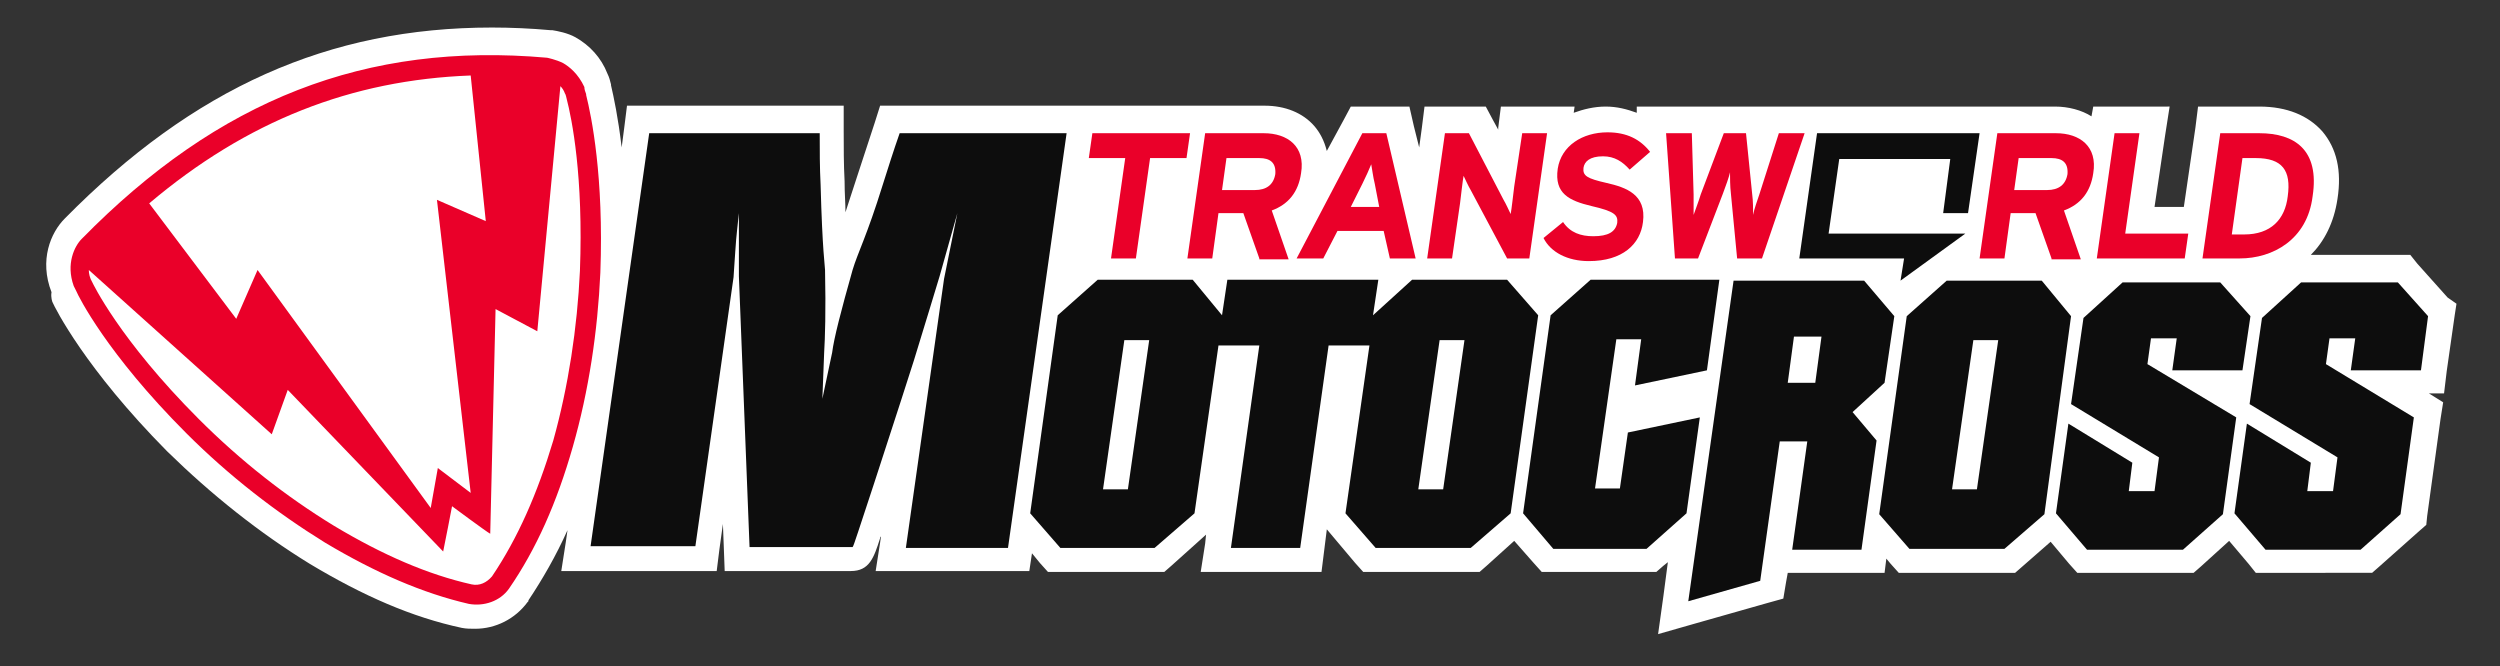 <?xml version="1.0" encoding="utf-8"?>
<!-- Generator: Adobe Illustrator 22.1.0, SVG Export Plug-In . SVG Version: 6.00 Build 0)  -->
<svg version="1.1" id="Layer_1" xmlns="http://www.w3.org/2000/svg" xmlns:xlink="http://www.w3.org/1999/xlink" x="0px" y="0px"
	 viewBox="0 0 281.5 75" style="enable-background:new 0 0 281.5 75;" xml:space="preserve">
<rect x="0" y="0" width="281.5" height="75" fill="#333333" stroke="none"/>
<style type="text/css">
	.st0{fill:#FFFFFF;}
	.st1{fill:#0D0D0D;}
	.st2{fill:#EA0029;}
</style>
<g>
	<g>
		<path class="st0" d="M275.6,33.5l-3.4-3.8l-0.8-1h-1.3h-9.9c1.5-1.5,2.6-3.6,3-6.3c0.5-3.2-0.1-5.7-1.7-7.6
			c-1.6-1.8-4-2.8-7.1-2.8H250h-2.5l-0.3,2.4l-1.3,8.9h-3.3l1.2-8.1l0.5-3.2H241h-2.8h-2.5l-0.2,1.1c-1.1-0.7-2.6-1.1-4.1-1.1h-5.3
			h-1.3h-2h-0.5h-15.1h-2.7h-1.3H202h-1.8H199h-2.6h-2.5h-1h-2.7h-2.9h-3v0.7c-1.1-0.4-2.2-0.7-3.5-0.7s-2.5,0.3-3.6,0.7l0.1-0.7
			H174h-2.8H169l-0.3,2.4v0.2l-0.6-1.1l-0.8-1.5h-1.7h-2.7h-2.5l-0.3,2.4l-0.3,2.2l-0.6-2.4l-0.5-2.2h-2.2h-2.7h-1.7l-0.8,1.5
			l-1.9,3.5c-0.3-1.2-0.8-2.1-1.4-2.8c-1.3-1.5-3.3-2.3-5.6-2.3h-5h-1.6H134h-0.8h-9.8H123h-2.5H120h-18.8h-2.1l-0.6,1.9
			c-0.6,1.9-1.3,3.9-1.9,5.8c-0.6,1.8-1,3.1-1.4,4.3c0-1-0.1-2.1-0.1-3.5C95,18.5,95,16.6,95,14.7v-2.8h-2.8H73.1h-2.5l-0.3,2.4
			L70,16.6c-0.4-3.4-0.9-5.7-1.2-7V9.5c-0.1-0.4-0.2-0.8-0.4-1.2c-0.7-1.8-2-3.2-3.6-4.1c-0.9-0.5-2-0.7-2.6-0.8h-0.1H62
			c-2.2-0.2-4.5-0.3-6.6-0.3C37,3.1,21.8,9.9,7.3,24.6c-1.6,1.6-2.9,4.7-1.5,8.3C5.7,33.5,5.9,34,5.9,34c0.3,0.7,3.7,7.5,12.9,16.8
			c5,4.9,10.4,9.2,16.1,12.7c6,3.6,11.5,6,17.1,7.2c0.5,0.1,1,0.1,1.5,0.1c2.3,0,4.5-1.1,5.9-3l0.1-0.1v-0.1c1.6-2.4,3.1-5,4.4-7.9
			l-0.2,1.4l-0.5,3.2h3.3h11.7h2.5l0.3-2.4l0.4-2.9l0.1,2.6l0.1,2.7h2.7h11.5c2.1,0,2.6-1.5,3.3-3.7c0-0.1,0-0.1,0.1-0.2l-0.1,0.7
			l-0.5,3.2h3.3h11.5h2.5l0.3-2l0.9,1.1l0.9,1h1.3H130h1.1l0.8-0.7l3.9-3.5l-0.1,1l-0.5,3.2h3.3h7.8h2.5l0.3-2.4l0.3-2.4l3.2,3.8
			l0.9,1h1.3h10.7h1.1l0.8-0.7l3.1-2.8l2.2,2.5l0.9,1h1.3h10.5h1.1l0.8-0.7l0.5-0.4l-0.5,3.8l-0.6,4.3l4.2-1.2l8.1-2.3l1.8-0.5
			l0.3-1.8l0.2-1.1h0.6h7.8h2.5l0.2-1.6l0.5,0.6l0.9,1h1.3h10.7h1.1l0.8-0.7l3.2-2.8l2.1,2.5l0.9,1h1.3h10.7h1.1l0.8-0.7l3.2-2.9
			l2.2,2.6l0.8,1h1.3H266h1.1l0.8-0.7l4.5-4l0.8-0.7l0.1-1l1.5-10.9l0.3-1.9l-1.6-1h1.7l0.3-2.5l0.9-6.3l0.2-1.3L275.6,33.5z"/>
		<path class="st1" d="M5.9,34L5.9,34L5.9,34z"/>
	</g>
	<g>
		<g>
			<g>
				<path class="st1" d="M113.5,61.7H102l4.3-30.3l1.5-7.4l-2,7.1c-0.5,1.7-1.5,4.9-2.9,9.5c-0.4,1.3-1.9,5.9-4.5,13.9
					c-1.6,4.8-2.3,7.1-2.4,7.1H84.4l-1.2-30.5V24c-0.1,1.1-0.3,2.5-0.4,4.2c-0.1,1.7-0.2,2.7-0.2,3l-4.3,30.3H66.5L73.1,15h19.2
					c0,1.9,0,3.9,0.1,5.8c0.2,7.5,0.5,9.2,0.5,9.6c0.1,4.6,0,7.7-0.1,9.3l-0.2,5.2l1.1-5.2c0.2-1.6,1-4.7,2.3-9.3
					c0.6-2,1.6-3.8,3.4-9.6c0.6-1.9,1.2-3.8,1.9-5.8h18.8L113.5,61.7z"/>
				<path class="st1" d="M169.7,31.5H159l-4.4,4l0.6-4h-17l-0.6,4l-3.3-4h-10.7l-4.5,4L116,57.8l3.4,3.9H130l4.5-3.9l2.7-18.9h4.6
					l-3.2,22.8h7.8l3.2-22.8h4.6l-2.7,18.9l3.4,3.9h10.7l4.5-3.9l3.1-22.3L169.7,31.5z M127,55.1h-2.8l2.4-16.8h2.8L127,55.1z
					 M162.5,55.1h-2.8l2.4-16.8h2.8L162.5,55.1z"/>
				<path class="st1" d="M189.9,57.8l-4.5,4h-10.5l-3.4-4l3.1-22.3l4.5-4h10.5h4l-1.4,10.2l-8.1,1.7l0.7-5.2H182L179.6,55h2.8
					l0.9-6.3l8.1-1.7L189.9,57.8z"/>
				<path class="st1" d="M201.3,43.1l0.7-5.2h3.1l-0.7,5.2H201.3z M213.3,35.6l-3.4-4h-14.7l-5.1,36.1l8.1-2.3l2.2-15.7h3.1
					l-1.7,12.2h7.8l1.7-12.3l-2.7-3.2l3.6-3.3L213.3,35.6z"/>
				<path class="st1" d="M219.8,55.1l2.4-16.8h2.8l-2.4,16.8H219.8z M233.2,35.6l-3.3-4h-10.7l-4.5,4l-3.1,22.3l3.4,3.9h10.7
					l4.5-3.9L233.2,35.6z"/>
				<path class="st1" d="M252.5,41.7h-7.9l0.5-3.6h-2.9l-0.4,2.9l10,6l-1.5,10.9l-4.5,4H235l-3.5-4.1l1.4-10.1l7.2,4.4l-0.4,3.2h2.9
					l0.5-3.8l-9.9-6l1.4-9.7l4.4-4h11l3.4,3.8L252.5,41.7z"/>
				<path class="st1" d="M272.6,41.7h-7.9l0.5-3.6h-2.9l-0.4,2.9l9.9,6l-1.5,10.9l-4.5,4h-10.7l-3.5-4.1l1.4-10.1l7.2,4.4l-0.4,3.2
					h2.9l0.5-3.8l-9.9-6l1.4-9.7l4.4-4H270l3.4,3.8L272.6,41.7z"/>
			</g>
			<polygon class="st1" points="207.1,17.9 219.6,17.9 218.8,24 221.6,24 222.9,15 204.6,15 202.6,29.1 214.4,29.1 214,31.6 
				221.3,26.3 205.9,26.3 			"/>
		</g>
		<g>
			<path class="st2" d="M129.5,17.8l-1.6,11.3h-2.8l1.6-11.3h-4.1L123,15h11l-0.4,2.8H129.5z"/>
			<path class="st2" d="M141.8,29.1L140,24h-2.8l-0.7,5.1h-2.8l2-14.1h6.6c2.7,0,4.7,1.5,4.2,4.5c-0.3,2.1-1.4,3.5-3.3,4.2l1.9,5.5
				h-3.3V29.1z M141.8,17.8h-3.7l-0.5,3.6h3.7c1.3,0,2.1-0.6,2.3-1.8C143.7,18.3,143,17.8,141.8,17.8z"/>
			<path class="st2" d="M156.5,29.1l-0.7-3.1h-5.2l-1.6,3.1h-3l7.4-14.1h2.7l3.3,14.1H156.5z M154.8,20.7c-0.2-0.8-0.3-1.7-0.4-2.2
				c-0.2,0.5-0.6,1.4-1,2.2l-1.3,2.6h3.2L154.8,20.7z"/>
			<path class="st2" d="M169.7,29.1l-4.1-7.7c-0.3-0.5-0.6-1.2-0.8-1.6c-0.1,0.5-0.3,2.3-0.4,3.1l-0.9,6.2h-2.8l2-14.1h2.7l3.9,7.5
				c0.3,0.5,0.6,1.2,0.8,1.6c0.1-0.5,0.3-2.3,0.4-3.1l0.9-6h2.8l-2,14.1C172.2,29.1,169.7,29.1,169.7,29.1z"/>
			<path class="st2" d="M178.9,29.4c-2.4,0-4.3-1-5.1-2.6L176,25c0.8,1.2,2,1.6,3.4,1.6c1.7,0,2.5-0.5,2.7-1.5
				c0.1-0.9-0.3-1.3-2.9-1.9c-2.5-0.6-4.2-1.4-3.8-4.2c0.4-2.6,2.8-4.1,5.6-4.1c2.2,0,3.7,0.8,4.8,2.2l-2.3,2
				c-0.8-0.9-1.7-1.5-3-1.5c-1.5,0-2.1,0.6-2.2,1.3c-0.1,0.9,0.4,1.2,2.6,1.7c2.2,0.5,4.5,1.3,4.1,4.4
				C184.7,27.5,182.7,29.4,178.9,29.4z"/>
			<path class="st2" d="M198.4,29.1h-2.8l-0.7-7.3c-0.1-0.8-0.1-1.9-0.1-2.4c-0.1,0.5-0.5,1.6-0.8,2.4l-2.8,7.3h-2.6l-1-14.1h2.9
				l0.2,6.9c0,0.7,0,1.7,0,2.3c0.2-0.6,0.6-1.6,0.8-2.3l2.6-6.9h2.5l0.7,6.9c0.1,0.7,0.1,1.7,0.1,2.3c0.1-0.6,0.5-1.7,0.7-2.3
				l2.2-6.9h2.9L198.4,29.1z"/>
			<path class="st2" d="M231,29.1l-1.8-5.1h-2.8l-0.7,5.1h-2.8l2-14.1h6.6c2.7,0,4.7,1.5,4.2,4.5c-0.3,2.1-1.4,3.5-3.3,4.2l1.9,5.5
				H231V29.1z M231,17.8h-3.7l-0.5,3.6h3.7c1.3,0,2.1-0.6,2.3-1.8C232.9,18.3,232.2,17.8,231,17.8z"/>
			<path class="st2" d="M236.1,29.1l2-14.1h2.8l-1.6,11.3h7.1l-0.4,2.8C246,29.1,236.1,29.1,236.1,29.1z"/>
			<path class="st2" d="M252.2,29.1H248l2-14.1h4.4c4,0,6.8,1.9,6,7.1C259.8,27,255.9,29.1,252.2,29.1z M254,17.8h-1.5l-1.2,8.6h1.4
				c3,0,4.6-1.7,4.9-4.3C258,19.2,257,17.8,254,17.8z"/>
			<path class="st2" d="M63.4,7.1c-0.8-0.4-1.8-0.6-1.8-0.6c-20.4-1.8-37,4.7-52.4,20.4c-0.8,0.8-1.8,2.8-0.9,5.3
				c0.1,0.2,0.3,0.6,0.3,0.6c0.2,0.5,3.4,7,12.4,16c4.8,4.8,10.1,8.9,15.6,12.3c5.7,3.4,11,5.7,16.2,6.9c1.7,0.3,3.5-0.3,4.5-1.7
				l0,0c3.1-4.5,5.4-9.7,7.2-16c1.8-6.3,2.8-13,3.1-19.6c0.4-10.8-1-17.6-1.6-20v-0.1c-0.1-0.3-0.2-0.5-0.2-0.8
				C65.1,8.3,64.1,7.5,63.4,7.1z M53,8.5l1.7,16.4l-5.5-2.4l3.8,33l-3.7-2.8l-0.8,4.5L29,30.4l-2.4,5.5l-9.8-13
				C27.8,13.6,39.6,9,53,8.5z M63.8,11.1c0.6,2.3,1.9,8.8,1.5,19.4c-0.3,6.4-1.3,13-3,19.1c-1.8,6-4,11-6.9,15.3
				c-0.6,0.7-1.4,1.1-2.3,0.9c-4.9-1.1-10-3.3-15.5-6.6c-5.4-3.3-10.5-7.3-15.2-12c-9-9-12-15.4-12-15.4c-0.3-0.5-0.4-1-0.4-1.4
				l20.6,18.5l1.8-5l17.5,18.2c0.1-0.4,1-5.1,1-5.1s3.9,2.9,4.3,3.1l0.6-25.3l4.7,2.5l2.6-27.6c0.2,0.2,0.4,0.5,0.5,0.8
				C63.7,10.6,63.8,11.1,63.8,11.1z"/>
		</g>
	</g>
</g>
</svg>
